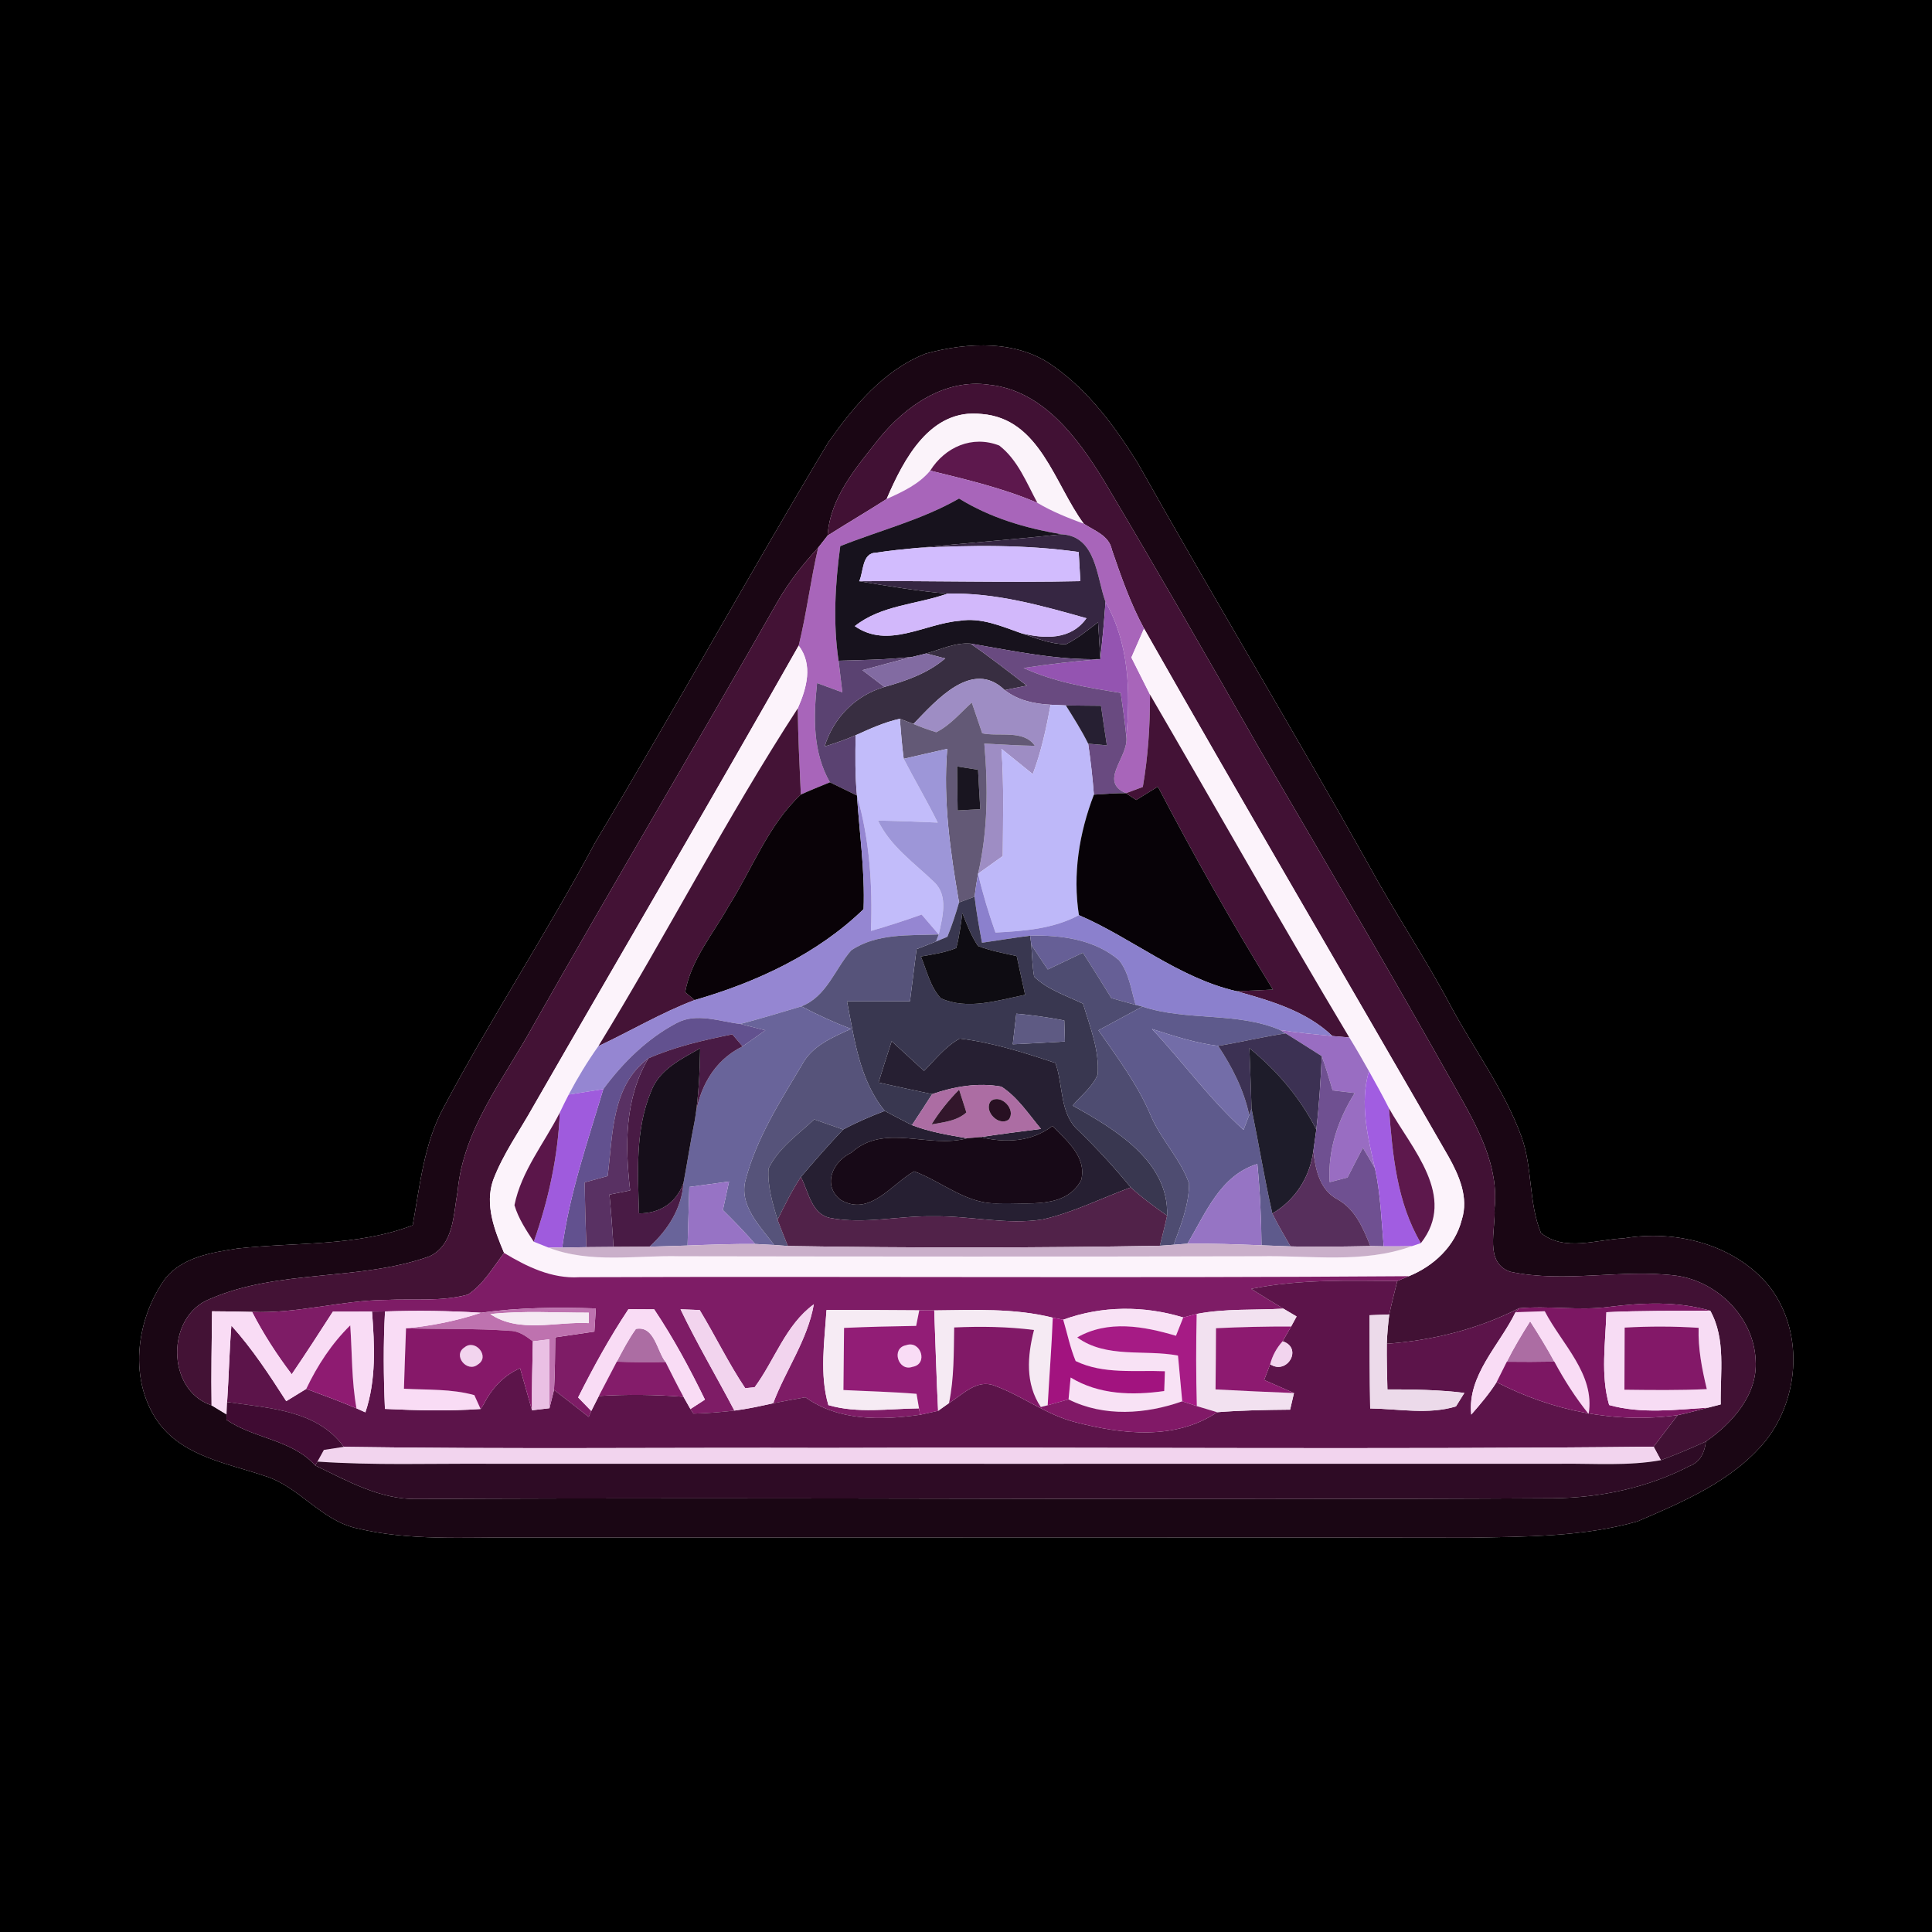 <?xml version="1.0" encoding="UTF-8" ?>
<!DOCTYPE svg PUBLIC "-//W3C//DTD SVG 1.1//EN" "http://www.w3.org/Graphics/SVG/1.1/DTD/svg11.dtd">
<svg width="250pt" height="250pt" viewBox="0 0 250 250" version="1.1" xmlns="http://www.w3.org/2000/svg">
<g id="#000000ff">
<path fill="#000000" opacity="1.00" d=" M 0.00 0.00 L 250.00 0.00 L 250.00 250.00 L 0.00 250.00 L 0.00 0.00 M 119.79 45.76 C 114.38 47.86 110.48 52.58 107.21 57.20 C 96.93 74.34 87.29 91.85 77.02 109.01 C 70.81 120.65 63.56 131.69 57.38 143.35 C 54.85 148.03 54.34 153.41 53.40 158.55 C 46.15 161.33 38.29 160.71 30.72 161.56 C 27.42 162.07 23.64 162.66 21.41 165.41 C 17.53 170.78 16.54 178.82 20.69 184.32 C 23.95 188.49 29.43 189.36 34.15 190.95 C 38.69 192.29 41.53 196.77 46.22 197.77 C 53.02 199.41 60.07 198.90 67.00 198.95 C 108.00 198.97 149.00 198.90 190.00 198.98 C 197.31 198.84 204.81 198.89 211.88 196.87 C 217.85 194.31 224.24 191.61 228.46 186.45 C 232.98 180.75 233.42 171.99 228.77 166.24 C 224.27 160.95 216.78 159.11 210.11 160.24 C 206.60 160.39 202.44 162.00 199.40 159.55 C 197.78 155.60 198.33 151.12 196.88 147.10 C 194.68 141.08 190.80 135.89 187.78 130.28 C 184.47 124.02 180.49 118.14 177.11 111.93 C 167.33 94.44 156.97 77.29 147.16 59.82 C 144.26 55.21 140.95 50.69 136.47 47.50 C 131.74 43.94 125.23 44.26 119.79 45.76 Z" />
</g>
<g id="#1a0614ff">
<path fill="#1a0614" opacity="1.00" d=" M 119.79 45.76 C 125.23 44.26 131.74 43.94 136.47 47.50 C 140.95 50.69 144.26 55.21 147.16 59.82 C 156.97 77.29 167.33 94.44 177.11 111.93 C 180.49 118.14 184.47 124.02 187.78 130.28 C 190.80 135.89 194.68 141.08 196.88 147.10 C 198.33 151.12 197.78 155.60 199.40 159.55 C 202.44 162.00 206.60 160.39 210.11 160.24 C 216.78 159.11 224.27 160.95 228.77 166.24 C 233.42 171.99 232.98 180.75 228.46 186.45 C 224.24 191.61 217.85 194.31 211.88 196.87 C 204.81 198.89 197.31 198.84 190.00 198.98 C 149.00 198.90 108.00 198.97 67.00 198.95 C 60.07 198.90 53.02 199.41 46.22 197.77 C 41.53 196.77 38.69 192.29 34.15 190.95 C 29.43 189.36 23.95 188.49 20.69 184.32 C 16.54 178.82 17.53 170.78 21.41 165.41 C 23.64 162.66 27.42 162.07 30.72 161.56 C 38.29 160.71 46.15 161.33 53.40 158.55 C 54.34 153.41 54.85 148.03 57.38 143.35 C 63.56 131.69 70.81 120.65 77.02 109.01 C 87.29 91.85 96.93 74.34 107.21 57.20 C 110.48 52.58 114.38 47.86 119.79 45.76 M 113.75 56.75 C 110.82 60.47 107.42 64.35 107.09 69.31 C 106.79 69.70 106.18 70.48 105.87 70.87 C 103.94 72.97 102.15 75.22 100.71 77.69 C 90.21 96.17 79.34 114.42 68.88 132.92 C 65.13 139.70 59.95 146.14 59.22 154.13 C 58.66 157.09 58.77 161.06 55.58 162.57 C 46.43 165.83 36.12 164.19 27.15 168.09 C 21.47 170.32 21.49 179.90 27.38 181.85 C 27.86 182.14 28.82 182.73 29.31 183.02 L 29.30 183.71 C 32.85 186.18 37.76 186.25 40.79 189.63 C 44.96 191.63 49.19 194.06 53.97 193.97 C 102.99 193.71 152.01 194.16 201.04 193.87 C 207.12 193.81 213.24 192.50 218.66 189.69 C 220.01 189.19 220.61 187.88 220.74 186.53 C 224.16 184.16 227.47 180.46 227.18 176.02 C 226.95 170.52 222.31 165.85 216.95 165.08 C 209.80 164.16 202.51 166.08 195.41 164.56 C 192.03 163.37 193.58 159.10 193.39 156.42 C 193.99 150.94 191.23 145.95 188.65 141.35 C 180.30 126.45 171.64 111.74 163.02 96.99 C 156.39 85.33 149.70 73.70 142.84 62.18 C 139.45 56.66 134.97 50.53 128.00 49.79 C 122.30 48.95 117.18 52.53 113.75 56.75 Z" />
</g>
<g id="#411134ff">
<path fill="#411134" opacity="1.00" d=" M 113.75 56.75 C 117.18 52.53 122.30 48.95 128.00 49.79 C 134.97 50.53 139.45 56.66 142.84 62.18 C 149.70 73.70 156.39 85.33 163.02 96.99 C 171.64 111.74 180.30 126.45 188.65 141.35 C 191.23 145.95 193.99 150.94 193.39 156.42 C 193.58 159.10 192.03 163.37 195.41 164.56 C 202.51 166.08 209.80 164.16 216.95 165.08 C 222.31 165.85 226.95 170.52 227.18 176.02 C 227.47 180.46 224.16 184.16 220.74 186.53 C 218.83 187.40 216.89 188.22 214.92 188.95 C 214.69 188.51 214.22 187.64 213.98 187.20 C 215.01 185.83 216.05 184.48 217.10 183.12 C 218.43 182.83 219.75 182.48 221.07 182.14 C 221.47 182.03 222.26 181.83 222.66 181.73 C 222.58 177.69 223.36 173.30 221.31 169.61 C 217.04 168.36 212.57 168.57 208.22 169.11 C 204.34 169.63 200.43 168.93 196.56 169.29 C 191.23 172.00 185.41 173.45 179.45 173.88 C 179.50 172.61 179.61 171.35 179.77 170.09 C 180.08 168.64 180.45 167.20 180.81 165.76 C 181.18 165.60 181.93 165.29 182.30 165.14 C 185.51 163.84 188.30 161.25 189.16 157.81 C 190.06 154.98 188.82 152.14 187.46 149.70 C 174.35 126.89 161.02 104.20 148.04 81.33 C 146.28 78.09 145.07 74.61 143.88 71.14 C 143.52 69.30 141.62 68.68 140.24 67.77 C 136.44 62.64 134.58 54.16 127.02 53.57 C 120.37 52.81 116.93 59.44 114.73 64.57 C 112.21 66.19 109.62 67.70 107.09 69.31 C 107.42 64.35 110.82 60.47 113.75 56.75 Z" />
</g>
<g id="#fbf3faff">
<path fill="#fbf3fa" opacity="1.00" d=" M 114.73 64.57 C 116.93 59.44 120.37 52.81 127.02 53.57 C 134.58 54.16 136.44 62.64 140.24 67.77 C 138.18 67.01 136.13 66.19 134.24 65.07 C 132.83 62.47 131.71 59.51 129.30 57.65 C 125.80 56.29 122.30 57.84 120.37 60.90 C 118.90 62.67 116.79 63.64 114.73 64.57 Z" />
</g>
<g id="#5d184dff">
<path fill="#5d184d" opacity="1.00" d=" M 120.37 60.90 C 122.30 57.84 125.80 56.29 129.30 57.65 C 131.71 59.51 132.83 62.47 134.24 65.07 C 129.79 63.16 125.06 62.06 120.37 60.90 Z" />
</g>
<g id="#a865baff">
<path fill="#a865ba" opacity="1.00" d=" M 114.73 64.57 C 116.79 63.64 118.90 62.67 120.37 60.90 C 125.06 62.06 129.79 63.16 134.24 65.07 C 136.13 66.19 138.18 67.01 140.24 67.77 C 141.62 68.68 143.52 69.30 143.88 71.14 C 145.07 74.61 146.28 78.09 148.04 81.33 C 147.49 82.58 146.94 83.83 146.40 85.08 C 147.20 86.68 148.01 88.28 148.81 89.88 C 148.82 93.88 148.56 97.89 147.88 101.83 C 147.34 102.03 146.25 102.44 145.70 102.64 C 142.09 101.09 146.07 97.99 145.75 95.36 C 146.30 89.40 146.08 83.21 143.05 77.88 C 141.88 74.65 141.87 69.44 137.42 69.14 C 132.71 68.36 128.17 67.02 124.10 64.51 C 119.27 67.28 113.87 68.62 108.73 70.67 C 108.07 75.58 107.78 80.57 108.51 85.50 C 108.67 86.86 108.84 88.22 109.00 89.59 C 107.91 89.19 106.82 88.79 105.73 88.39 C 105.26 92.75 105.14 97.29 107.39 101.23 C 106.13 101.74 104.87 102.25 103.63 102.81 C 103.46 99.09 103.27 95.38 103.23 91.66 C 104.38 89.05 105.24 86.05 103.35 83.54 C 104.38 79.36 104.89 75.07 105.87 70.87 C 106.18 70.48 106.79 69.70 107.09 69.31 C 109.62 67.70 112.21 66.19 114.73 64.57 Z" />
</g>
<g id="#17121dff">
<path fill="#17121d" opacity="1.00" d=" M 108.73 70.67 C 113.87 68.62 119.27 67.28 124.10 64.51 C 128.17 67.02 132.71 68.36 137.42 69.14 C 131.18 69.80 124.93 70.29 118.69 70.90 C 116.91 71.07 115.13 71.24 113.37 71.52 C 111.51 71.54 111.76 74.00 111.18 75.21 C 114.97 75.85 118.76 76.48 122.59 76.82 C 118.60 78.24 114.04 78.29 110.61 81.02 C 114.92 84.02 119.63 80.70 124.17 80.33 C 126.95 79.87 129.57 81.03 132.13 81.93 C 134.01 82.56 135.91 83.35 137.93 83.37 C 139.44 82.62 140.75 81.54 142.09 80.52 C 142.18 82.11 142.28 83.70 142.39 85.29 C 136.70 85.44 131.15 84.23 125.58 83.28 C 123.58 83.13 121.72 84.05 119.84 84.56 C 119.41 84.67 118.54 84.88 118.11 84.99 C 114.92 85.36 111.71 85.41 108.51 85.50 C 107.78 80.57 108.07 75.58 108.73 70.67 Z" />
</g>
<g id="#362642ff">
<path fill="#362642" opacity="1.00" d=" M 137.42 69.14 C 141.87 69.44 141.88 74.65 143.05 77.88 C 142.89 80.35 142.64 82.82 142.39 85.29 C 142.28 83.70 142.18 82.11 142.09 80.52 C 140.75 81.54 139.44 82.62 137.93 83.37 C 135.91 83.35 134.01 82.56 132.13 81.93 C 135.18 82.68 138.57 82.84 140.59 80.00 C 134.74 78.35 128.73 76.65 122.59 76.82 C 118.76 76.48 114.97 75.85 111.18 75.21 C 120.72 75.13 130.26 75.41 139.80 75.20 C 139.72 73.94 139.65 72.69 139.58 71.43 C 132.66 70.45 125.65 70.55 118.69 70.90 C 124.93 70.29 131.18 69.80 137.42 69.14 Z" />
</g>
<g id="#431235ff">
<path fill="#431235" opacity="1.00" d=" M 100.71 77.69 C 102.15 75.22 103.94 72.97 105.87 70.87 C 104.89 75.07 104.38 79.36 103.35 83.54 C 92.06 103.50 80.44 123.27 69.01 143.16 C 67.25 146.32 65.10 149.30 63.81 152.71 C 62.71 155.90 63.99 159.19 65.23 162.13 C 63.80 164.01 62.57 166.17 60.56 167.52 C 57.11 168.45 53.48 168.04 49.95 168.21 C 44.13 168.26 38.46 170.01 32.62 169.76 C 30.90 169.72 29.17 169.68 27.44 169.68 C 27.40 173.74 27.31 177.79 27.38 181.85 C 21.49 179.90 21.47 170.32 27.15 168.09 C 36.12 164.19 46.43 165.83 55.58 162.57 C 58.77 161.06 58.66 157.09 59.22 154.13 C 59.95 146.14 65.13 139.70 68.88 132.92 C 79.34 114.42 90.21 96.17 100.71 77.69 Z" />
</g>
<g id="#d2bcfeff">
<path fill="#d2bcfe" opacity="1.00" d=" M 113.37 71.52 C 115.13 71.24 116.91 71.07 118.69 70.90 C 125.65 70.55 132.66 70.45 139.58 71.43 C 139.65 72.69 139.72 73.94 139.80 75.20 C 130.26 75.41 120.72 75.13 111.18 75.21 C 111.76 74.00 111.51 71.54 113.37 71.52 Z" />
</g>
<g id="#d2b8fbff">
<path fill="#d2b8fb" opacity="1.00" d=" M 122.59 76.82 C 128.73 76.65 134.74 78.35 140.59 80.00 C 138.57 82.84 135.18 82.68 132.13 81.93 C 129.57 81.03 126.95 79.87 124.17 80.33 C 119.63 80.70 114.92 84.02 110.61 81.02 C 114.04 78.29 118.60 78.24 122.59 76.82 Z" />
</g>
<g id="#9454b1ff">
<path fill="#9454b1" opacity="1.00" d=" M 143.05 77.88 C 146.08 83.21 146.30 89.40 145.75 95.36 C 145.57 93.46 145.29 91.56 145.02 89.66 C 140.74 88.99 136.43 88.26 132.46 86.44 C 135.75 85.93 139.07 85.56 142.39 85.29 C 142.64 82.82 142.89 80.35 143.05 77.88 Z" />
</g>
<g id="#fcf3fbff">
<path fill="#fcf3fb" opacity="1.00" d=" M 146.40 85.08 C 146.94 83.83 147.49 82.58 148.04 81.33 C 161.02 104.20 174.35 126.89 187.46 149.70 C 188.82 152.14 190.06 154.98 189.16 157.81 C 188.30 161.25 185.51 163.84 182.30 165.14 C 146.52 165.40 110.73 165.14 74.94 165.27 C 71.40 165.48 68.17 163.91 65.23 162.13 C 63.99 159.19 62.71 155.90 63.81 152.71 C 65.10 149.30 67.25 146.32 69.01 143.16 C 80.44 123.27 92.06 103.50 103.35 83.54 C 105.24 86.05 104.38 89.05 103.23 91.66 C 94.01 105.84 86.27 120.94 77.43 135.37 C 76.01 137.37 74.73 139.47 73.59 141.64 C 73.19 142.41 72.81 143.18 72.44 143.96 C 70.44 147.92 67.46 151.53 66.57 155.95 C 67.08 157.68 68.09 159.19 69.07 160.68 C 69.54 160.87 70.48 161.24 70.95 161.43 C 76.39 163.54 82.33 162.41 88.01 162.56 C 113.00 162.60 137.99 162.62 162.98 162.56 C 169.55 162.42 176.37 163.55 182.70 161.25 C 182.99 161.15 183.57 160.96 183.86 160.86 C 188.60 154.84 182.64 148.62 179.73 143.40 C 178.91 141.78 178.03 140.18 177.14 138.60 C 176.32 137.13 175.48 135.68 174.60 134.25 C 165.82 119.57 157.42 104.66 148.81 89.88 C 148.01 88.28 147.20 86.68 146.40 85.08 Z" />
</g>
<g id="#382e41ff">
<path fill="#382e41" opacity="1.00" d=" M 119.84 84.56 C 121.72 84.05 123.58 83.13 125.58 83.28 C 128.08 85.00 130.47 86.88 132.88 88.72 C 132.17 88.86 130.73 89.16 130.01 89.30 C 125.80 85.20 121.09 90.70 118.20 93.68 C 117.76 93.51 116.88 93.18 116.44 93.01 C 114.44 93.45 112.58 94.30 110.72 95.14 C 109.42 95.71 108.06 96.17 106.70 96.60 C 107.85 92.88 110.69 89.98 114.45 88.89 C 117.26 88.10 120.06 87.12 122.31 85.20 C 121.69 85.04 120.46 84.72 119.84 84.56 Z" />
</g>
<g id="#694a80ff">
<path fill="#694a80" opacity="1.00" d=" M 125.58 83.28 C 131.15 84.23 136.70 85.44 142.39 85.29 C 139.07 85.56 135.75 85.93 132.46 86.44 C 136.43 88.26 140.74 88.99 145.02 89.66 C 145.29 91.56 145.57 93.46 145.75 95.36 C 146.07 97.99 142.09 101.09 145.70 102.64 C 144.31 102.63 142.93 102.73 141.55 102.83 C 141.38 100.63 141.13 98.42 140.81 96.23 C 141.41 96.29 142.63 96.39 143.23 96.45 C 142.97 94.74 142.71 93.03 142.47 91.33 C 140.95 91.31 139.43 91.31 137.92 91.28 C 137.42 91.26 136.44 91.21 135.95 91.19 C 133.84 91.09 131.71 90.63 130.01 89.30 C 130.73 89.16 132.17 88.86 132.88 88.72 C 130.47 86.88 128.08 85.00 125.58 83.28 Z" />
</g>
<g id="#5a4271ff">
<path fill="#5a4271" opacity="1.00" d=" M 108.51 85.50 C 111.71 85.41 114.92 85.36 118.11 84.99 C 115.94 85.54 113.77 86.14 111.60 86.72 C 112.31 87.26 113.74 88.35 114.45 88.89 C 110.69 89.98 107.85 92.88 106.70 96.60 C 108.06 96.17 109.42 95.71 110.72 95.14 C 110.67 97.74 110.64 100.34 110.89 102.94 C 109.72 102.37 108.55 101.80 107.39 101.23 C 105.14 97.29 105.26 92.75 105.73 88.39 C 106.82 88.79 107.91 89.19 109.00 89.59 C 108.84 88.22 108.67 86.86 108.51 85.50 Z" />
</g>
<g id="#826ba2ff">
<path fill="#826ba2" opacity="1.00" d=" M 118.11 84.99 C 118.54 84.88 119.41 84.67 119.84 84.56 C 120.46 84.72 121.69 85.04 122.31 85.20 C 120.06 87.12 117.26 88.10 114.45 88.89 C 113.74 88.35 112.31 87.26 111.60 86.72 C 113.77 86.14 115.94 85.54 118.11 84.99 Z" />
</g>
<g id="#9e8dc4ff">
<path fill="#9e8dc4" opacity="1.00" d=" M 118.20 93.68 C 121.09 90.70 125.80 85.20 130.01 89.30 C 131.71 90.63 133.84 91.09 135.95 91.19 C 135.39 94.23 134.74 97.27 133.64 100.17 C 132.28 99.08 130.93 97.99 129.59 96.90 C 129.93 101.52 129.78 106.15 129.76 110.77 C 128.69 111.54 127.62 112.30 126.56 113.06 C 127.84 107.54 127.86 101.84 127.37 96.22 C 129.54 96.32 131.72 96.48 133.91 96.51 C 132.48 94.39 129.30 95.35 127.10 94.89 C 126.65 93.56 126.20 92.23 125.75 90.91 C 124.27 92.24 122.96 93.85 121.15 94.75 C 120.15 94.44 119.17 94.09 118.20 93.68 Z" />
</g>
<g id="#431236ff">
<path fill="#431236" opacity="1.00" d=" M 147.88 101.83 C 148.56 97.89 148.82 93.88 148.81 89.88 C 157.42 104.66 165.82 119.57 174.60 134.25 C 173.87 134.19 173.14 134.12 172.41 134.06 C 168.98 130.79 164.38 129.50 159.95 128.25 C 161.54 128.22 163.13 128.13 164.72 128.05 C 159.44 119.48 154.48 110.71 149.83 101.79 C 148.89 102.37 147.96 102.95 147.02 103.52 C 146.69 103.30 146.03 102.86 145.70 102.64 C 146.25 102.44 147.34 102.03 147.88 101.83 Z" />
</g>
<g id="#635976ff">
<path fill="#635976" opacity="1.00" d=" M 125.75 90.91 C 126.20 92.23 126.65 93.56 127.10 94.89 C 129.30 95.35 132.48 94.39 133.91 96.51 C 131.72 96.48 129.54 96.32 127.37 96.22 C 127.86 101.84 127.84 107.54 126.56 113.06 C 126.38 114.05 126.23 115.04 126.11 116.03 C 125.61 116.22 124.60 116.59 124.10 116.78 C 122.96 110.21 122.02 103.58 122.57 96.90 C 120.69 97.32 118.82 97.76 116.94 98.19 C 116.71 96.47 116.58 94.74 116.44 93.01 C 116.88 93.18 117.76 93.51 118.20 93.68 C 119.17 94.09 120.15 94.44 121.15 94.75 C 122.96 93.85 124.27 92.24 125.75 90.91 M 123.85 99.18 C 123.86 101.08 123.89 102.98 123.92 104.87 C 124.66 104.83 126.12 104.75 126.85 104.71 C 126.74 103.01 126.65 101.31 126.56 99.61 C 125.88 99.51 124.53 99.29 123.85 99.18 Z" />
</g>
<g id="#beb8f9ff">
<path fill="#beb8f9" opacity="1.00" d=" M 133.64 100.17 C 134.74 97.27 135.39 94.23 135.95 91.19 C 136.44 91.21 137.42 91.26 137.92 91.28 C 138.93 92.90 139.96 94.51 140.81 96.23 C 141.13 98.42 141.38 100.63 141.55 102.83 C 139.64 107.81 138.79 113.10 139.61 118.42 C 136.29 120.20 132.50 120.48 128.81 120.67 C 127.93 118.17 127.16 115.64 126.56 113.06 C 127.62 112.30 128.69 111.54 129.76 110.77 C 129.78 106.15 129.93 101.52 129.59 96.90 C 130.93 97.99 132.28 99.08 133.64 100.17 Z" />
</g>
<g id="#261f32ff">
<path fill="#261f32" opacity="1.00" d=" M 137.92 91.28 C 139.43 91.31 140.95 91.31 142.47 91.33 C 142.71 93.03 142.97 94.74 143.23 96.45 C 142.63 96.39 141.41 96.29 140.81 96.23 C 139.96 94.51 138.93 92.90 137.92 91.28 Z" />
<path fill="#261f32" opacity="1.00" d=" M 119.57 138.57 C 121.03 137.10 122.34 135.40 124.19 134.39 C 128.41 134.89 132.54 136.21 136.57 137.55 C 137.63 140.45 137.06 144.14 139.61 146.34 C 141.98 148.65 144.22 151.08 146.32 153.65 C 142.54 155.04 138.89 156.89 134.95 157.79 C 130.26 158.54 125.55 157.31 120.84 157.39 C 116.36 157.29 111.85 158.46 107.40 157.60 C 104.97 157.07 104.62 154.17 103.63 152.30 C 105.40 150.21 107.21 148.15 109.10 146.16 C 110.83 145.23 112.65 144.45 114.48 143.75 C 115.65 144.37 116.82 145.00 118.01 145.59 C 120.29 146.48 122.73 146.87 125.14 147.29 C 120.16 148.68 114.44 145.27 110.16 149.16 C 107.78 150.26 106.35 153.33 108.76 155.25 C 112.53 157.50 115.35 153.23 118.29 151.57 C 121.98 152.93 125.14 155.92 129.31 155.71 C 132.87 155.59 137.94 156.51 139.91 152.69 C 140.65 149.70 138.03 147.60 136.19 145.70 C 133.44 147.79 130.10 147.92 126.86 147.14 C 129.47 146.75 132.08 146.41 134.70 146.08 C 133.10 144.17 131.70 141.99 129.58 140.61 C 126.58 140.06 123.47 140.59 120.62 141.58 C 118.30 141.10 115.99 140.59 113.68 140.08 C 114.23 138.29 114.80 136.50 115.38 134.73 C 116.78 136.00 118.17 137.29 119.57 138.57 Z" />
</g>
<g id="#441336ff">
<path fill="#441336" opacity="1.00" d=" M 77.43 135.37 C 86.27 120.94 94.01 105.84 103.23 91.66 C 103.27 95.38 103.46 99.09 103.63 102.81 C 99.37 106.79 97.36 112.42 94.29 117.25 C 92.27 120.86 89.40 124.21 88.66 128.39 C 88.97 128.64 89.58 129.15 89.88 129.41 C 85.57 131.04 81.60 133.42 77.43 135.37 Z" />
</g>
<g id="#c2bcfaff">
<path fill="#c2bcfa" opacity="1.00" d=" M 110.72 95.14 C 112.58 94.30 114.44 93.45 116.44 93.01 C 116.58 94.74 116.71 96.47 116.94 98.19 C 118.37 100.96 119.96 103.64 121.34 106.44 C 118.76 106.33 116.19 106.23 113.61 106.18 C 115.22 109.54 118.30 111.65 120.89 114.15 C 122.76 115.93 121.94 118.72 121.47 120.92 C 120.73 120.06 120.00 119.20 119.26 118.34 C 117.10 119.12 114.91 119.82 112.70 120.46 C 112.93 114.56 112.53 108.63 110.89 102.94 C 110.64 100.34 110.67 97.74 110.72 95.14 Z" />
</g>
<g id="#9d96d8ff">
<path fill="#9d96d8" opacity="1.00" d=" M 116.94 98.19 C 118.82 97.76 120.69 97.32 122.57 96.90 C 122.02 103.58 122.96 110.21 124.10 116.78 C 123.67 118.28 123.18 119.77 122.59 121.22 C 122.22 121.37 121.49 121.68 121.12 121.83 L 121.47 120.92 C 121.94 118.72 122.76 115.93 120.89 114.15 C 118.30 111.65 115.22 109.54 113.61 106.18 C 116.19 106.23 118.76 106.33 121.34 106.44 C 119.96 103.64 118.37 100.96 116.94 98.19 Z" />
</g>
<g id="#191520ff">
<path fill="#191520" opacity="1.00" d=" M 123.85 99.18 C 124.53 99.29 125.88 99.51 126.56 99.61 C 126.65 101.31 126.74 103.01 126.85 104.71 C 126.12 104.75 124.66 104.83 123.92 104.87 C 123.89 102.98 123.86 101.08 123.85 99.18 Z" />
</g>
<g id="#090207ff">
<path fill="#090207" opacity="1.00" d=" M 103.63 102.81 C 104.87 102.25 106.13 101.74 107.39 101.23 C 108.55 101.80 109.72 102.37 110.89 102.94 C 111.22 107.83 111.93 112.73 111.75 117.64 C 105.75 123.46 97.87 127.11 89.88 129.41 C 89.58 129.15 88.97 128.64 88.66 128.39 C 89.40 124.21 92.27 120.86 94.29 117.25 C 97.36 112.42 99.37 106.79 103.63 102.81 Z" />
</g>
<g id="#070207ff">
<path fill="#070207" opacity="1.00" d=" M 147.02 103.52 C 147.96 102.95 148.89 102.37 149.83 101.79 C 154.48 110.71 159.44 119.48 164.72 128.05 C 163.13 128.13 161.54 128.22 159.95 128.25 C 152.47 126.51 146.53 121.41 139.61 118.42 C 138.79 113.10 139.64 107.81 141.55 102.83 C 142.93 102.73 144.31 102.63 145.70 102.64 C 146.03 102.86 146.69 103.30 147.02 103.52 Z" />
</g>
<g id="#9586d2ff">
<path fill="#9586d2" opacity="1.00" d=" M 110.89 102.94 C 112.53 108.63 112.93 114.56 112.70 120.46 C 114.91 119.82 117.10 119.12 119.26 118.34 C 120.00 119.20 120.73 120.06 121.47 120.92 C 117.67 121.07 113.44 120.74 110.14 122.98 C 108.01 125.43 106.97 128.95 103.70 130.22 C 101.08 131.01 98.45 131.80 95.80 132.50 C 93.10 132.19 90.15 131.00 87.56 132.38 C 83.76 134.39 80.61 137.48 78.07 140.93 C 76.58 141.16 75.08 141.40 73.59 141.64 C 74.73 139.47 76.01 137.37 77.43 135.37 C 81.60 133.42 85.57 131.04 89.88 129.41 C 97.87 127.11 105.75 123.46 111.75 117.64 C 111.93 112.73 111.22 107.83 110.89 102.94 Z" />
</g>
<g id="#8b80cdff">
<path fill="#8b80cd" opacity="1.00" d=" M 126.11 116.03 C 126.23 115.04 126.38 114.05 126.56 113.06 C 127.16 115.64 127.93 118.17 128.81 120.67 C 132.50 120.48 136.29 120.20 139.61 118.42 C 146.53 121.41 152.47 126.51 159.95 128.25 C 164.38 129.50 168.98 130.79 172.41 134.06 C 170.16 133.85 167.91 133.63 165.67 133.29 C 160.00 130.89 153.63 132.17 147.82 130.25 L 146.95 130.03 C 146.36 128.07 146.11 125.89 144.80 124.25 C 141.66 121.56 137.30 120.97 133.30 121.08 C 131.22 121.34 129.15 121.69 127.07 121.99 C 126.71 120.01 126.34 118.03 126.11 116.03 Z" />
</g>
<g id="#393750ff">
<path fill="#393750" opacity="1.00" d=" M 124.10 116.78 C 124.60 116.59 125.61 116.22 126.11 116.03 C 126.34 118.03 126.71 120.01 127.07 121.99 C 129.15 121.69 131.22 121.34 133.30 121.08 C 133.34 121.37 133.41 121.96 133.45 122.25 C 133.56 123.62 133.58 125.01 133.82 126.38 C 135.57 128.08 137.99 128.83 140.15 129.88 C 141.03 132.85 142.28 135.87 142.04 139.03 C 141.39 140.65 139.90 141.75 138.80 143.06 C 144.19 146.06 151.30 150.26 151.02 157.31 C 149.40 156.16 147.78 154.99 146.32 153.65 C 144.22 151.08 141.98 148.65 139.61 146.34 C 137.06 144.14 137.63 140.45 136.57 137.55 C 132.54 136.21 128.41 134.89 124.19 134.39 C 122.34 135.40 121.03 137.10 119.57 138.57 C 118.17 137.29 116.78 136.00 115.38 134.73 C 114.80 136.50 114.23 138.29 113.68 140.08 C 115.99 140.59 118.30 141.10 120.62 141.58 C 119.76 142.93 118.89 144.26 118.01 145.59 C 116.82 145.00 115.65 144.37 114.48 143.75 C 111.20 139.72 110.57 134.49 109.60 129.57 C 112.32 129.56 115.03 129.56 117.75 129.56 C 118.03 127.31 118.31 125.06 118.60 122.82 C 119.23 122.57 120.49 122.08 121.12 121.83 C 121.49 121.68 122.22 121.37 122.59 121.22 C 123.18 119.77 123.67 118.28 124.10 116.78 M 124.53 118.15 C 124.32 119.66 124.14 121.19 123.74 122.67 C 122.28 123.28 120.71 123.49 119.16 123.77 C 119.93 125.60 120.36 127.68 121.74 129.18 C 125.22 130.74 129.11 129.44 132.65 128.73 C 132.29 127.06 131.92 125.39 131.56 123.72 C 129.88 123.34 128.17 123.03 126.55 122.41 C 125.67 121.10 125.11 119.61 124.53 118.15 M 131.51 131.17 C 131.35 132.49 131.20 133.81 131.05 135.13 C 133.30 135.03 135.55 134.90 137.80 134.77 C 137.78 134.09 137.74 132.73 137.72 132.05 C 135.67 131.65 133.59 131.36 131.51 131.17 Z" />
</g>
<g id="#0e0c12ff">
<path fill="#0e0c12" opacity="1.00" d=" M 124.53 118.15 C 125.11 119.61 125.67 121.10 126.55 122.41 C 128.17 123.03 129.88 123.34 131.56 123.72 C 131.92 125.39 132.29 127.06 132.65 128.73 C 129.11 129.44 125.22 130.74 121.74 129.18 C 120.36 127.68 119.93 125.60 119.16 123.77 C 120.71 123.49 122.28 123.28 123.74 122.67 C 124.14 121.19 124.32 119.66 124.53 118.15 Z" />
</g>
<g id="#56537aff">
<path fill="#56537a" opacity="1.00" d=" M 110.14 122.98 C 113.44 120.74 117.67 121.07 121.47 120.92 L 121.12 121.83 C 120.49 122.08 119.23 122.57 118.60 122.82 C 118.31 125.06 118.03 127.31 117.75 129.56 C 115.03 129.56 112.32 129.56 109.60 129.57 C 110.57 134.49 111.20 139.72 114.48 143.75 C 112.65 144.45 110.83 145.23 109.10 146.16 C 107.85 145.72 106.60 145.29 105.35 144.85 C 103.26 146.83 100.72 148.55 99.45 151.21 C 99.29 153.47 99.97 155.69 100.61 157.84 C 101.04 158.97 101.49 160.10 101.95 161.23 C 101.51 161.19 100.62 161.13 100.18 161.10 C 98.35 158.67 95.55 155.95 96.50 152.61 C 97.91 147.25 100.96 142.51 103.77 137.79 C 105.07 135.32 107.72 134.23 110.12 133.14 C 107.92 132.30 105.78 131.32 103.70 130.22 C 106.97 128.95 108.01 125.43 110.14 122.98 Z" />
</g>
<g id="#665f96ff">
<path fill="#665f96" opacity="1.00" d=" M 133.30 121.08 C 137.30 120.97 141.66 121.56 144.80 124.25 C 146.11 125.89 146.36 128.07 146.95 130.03 C 145.90 129.74 144.85 129.46 143.81 129.16 C 142.61 127.19 141.37 125.23 140.13 123.28 C 138.61 124.00 137.10 124.72 135.58 125.45 C 134.86 124.38 134.14 123.33 133.45 122.25 C 133.41 121.96 133.34 121.37 133.30 121.08 Z" />
</g>
<g id="#4e4c71ff">
<path fill="#4e4c71" opacity="1.00" d=" M 133.45 122.25 C 134.14 123.33 134.86 124.38 135.58 125.45 C 137.10 124.72 138.61 124.00 140.13 123.28 C 141.37 125.23 142.61 127.19 143.81 129.16 C 144.85 129.46 145.90 129.74 146.95 130.03 L 147.82 130.25 C 145.93 131.27 144.03 132.29 142.14 133.32 C 144.60 136.86 147.21 140.33 148.90 144.33 C 150.21 147.46 152.75 149.94 153.87 153.15 C 153.85 155.90 152.82 158.52 151.87 161.07 C 151.43 161.10 150.53 161.17 150.08 161.20 C 150.41 159.91 150.74 158.61 151.02 157.31 C 151.30 150.26 144.19 146.06 138.80 143.06 C 139.90 141.75 141.39 140.65 142.04 139.03 C 142.28 135.87 141.03 132.85 140.15 129.88 C 137.99 128.83 135.57 128.08 133.82 126.38 C 133.58 125.01 133.56 123.62 133.45 122.25 Z" />
</g>
<g id="#69649aff">
<path fill="#69649a" opacity="1.00" d=" M 95.80 132.50 C 98.45 131.80 101.08 131.01 103.70 130.22 C 105.78 131.32 107.92 132.30 110.12 133.14 C 107.72 134.23 105.07 135.32 103.77 137.79 C 100.96 142.51 97.91 147.25 96.50 152.61 C 95.55 155.95 98.35 158.67 100.18 161.10 C 99.56 161.06 98.32 161.00 97.71 160.97 C 96.38 159.44 94.98 157.99 93.54 156.58 C 93.80 155.35 94.07 154.12 94.34 152.89 C 92.63 153.13 90.91 153.36 89.20 153.59 C 89.13 156.11 89.05 158.64 88.97 161.17 C 87.33 161.22 85.69 161.28 84.05 161.32 C 86.43 159.15 88.20 156.38 88.44 153.09 C 88.94 150.40 89.36 147.69 89.90 145.00 C 90.37 140.94 92.30 137.25 96.09 135.40 C 97.07 134.71 98.06 134.01 99.04 133.32 C 98.23 133.11 96.61 132.71 95.80 132.50 Z" />
</g>
<g id="#5e5a8cff">
<path fill="#5e5a8c" opacity="1.00" d=" M 147.82 130.25 C 153.63 132.17 160.00 130.89 165.67 133.29 L 166.37 133.72 C 163.43 134.15 160.55 134.86 157.63 135.34 C 154.69 134.97 151.87 134.05 149.07 133.15 C 153.09 137.44 156.54 142.25 160.91 146.20 C 161.09 145.73 161.47 144.77 161.65 144.29 L 161.95 143.47 C 162.88 147.98 163.62 152.54 164.64 157.03 C 165.35 158.48 166.18 159.87 166.99 161.28 C 165.74 161.24 164.49 161.19 163.24 161.14 C 163.21 157.63 163.04 154.12 162.70 150.62 C 157.88 152.10 156.02 157.00 153.65 160.93 C 153.21 160.97 152.32 161.04 151.87 161.07 C 152.82 158.52 153.85 155.90 153.87 153.15 C 152.75 149.94 150.21 147.46 148.90 144.33 C 147.21 140.33 144.60 136.86 142.14 133.32 C 144.03 132.29 145.93 131.27 147.82 130.25 Z" />
</g>
<g id="#62518fff">
<path fill="#62518f" opacity="1.00" d=" M 87.56 132.38 C 90.15 131.00 93.10 132.19 95.80 132.50 C 96.61 132.71 98.23 133.11 99.04 133.32 C 98.06 134.01 97.07 134.71 96.09 135.40 C 95.76 135.01 95.09 134.23 94.76 133.84 C 91.06 134.59 87.36 135.43 83.90 136.95 C 79.09 140.50 79.32 146.86 78.63 152.18 C 77.64 152.45 76.64 152.73 75.65 153.00 C 75.70 155.80 75.77 158.59 75.88 161.38 C 75.10 161.40 73.53 161.42 72.75 161.44 C 73.71 154.41 76.05 147.69 78.07 140.93 C 80.61 137.48 83.76 134.39 87.56 132.38 Z" />
</g>
<g id="#5e5a83ff">
<path fill="#5e5a83" opacity="1.00" d=" M 131.51 131.17 C 133.59 131.36 135.67 131.65 137.72 132.05 C 137.74 132.73 137.78 134.09 137.80 134.77 C 135.55 134.90 133.30 135.03 131.05 135.13 C 131.20 133.81 131.35 132.49 131.51 131.17 Z" />
</g>
<g id="#736da8ff">
<path fill="#736da8" opacity="1.00" d=" M 149.07 133.15 C 151.87 134.05 154.69 134.97 157.63 135.34 C 159.45 138.08 160.96 141.05 161.65 144.29 C 161.47 144.77 161.09 145.73 160.91 146.20 C 156.54 142.25 153.09 137.44 149.07 133.15 Z" />
</g>
<g id="#996dc2ff">
<path fill="#996dc2" opacity="1.00" d=" M 165.67 133.29 C 167.91 133.63 170.16 133.85 172.41 134.06 C 173.14 134.12 173.87 134.19 174.60 134.25 C 175.48 135.68 176.32 137.13 177.14 138.60 C 175.93 142.79 176.97 147.06 177.92 151.19 C 177.41 150.29 176.89 149.40 176.36 148.53 C 175.69 149.80 175.02 151.08 174.37 152.37 C 173.79 152.52 172.64 152.82 172.06 152.97 C 171.80 148.83 173.12 144.91 175.30 141.44 C 174.34 141.33 173.39 141.21 172.44 141.10 C 172.00 139.61 171.57 138.12 171.04 136.67 C 169.49 135.67 167.92 134.70 166.37 133.72 L 165.67 133.29 Z" />
</g>
<g id="#491b45ff">
<path fill="#491b45" opacity="1.00" d=" M 83.90 136.95 C 87.36 135.43 91.06 134.59 94.76 133.84 C 95.09 134.23 95.76 135.01 96.09 135.40 C 92.30 137.25 90.37 140.94 89.90 145.00 C 90.41 141.91 90.55 138.78 90.60 135.65 C 88.15 137.04 85.30 138.39 84.25 141.23 C 82.18 146.20 82.53 151.73 82.69 157.01 C 85.38 157.03 87.51 155.65 88.44 153.09 C 88.20 156.38 86.43 159.15 84.05 161.32 C 82.49 161.34 80.93 161.34 79.38 161.35 C 79.25 159.09 79.08 156.83 78.86 154.58 C 79.75 154.40 80.65 154.21 81.54 154.04 C 80.86 148.22 80.82 142.15 83.90 136.95 Z" />
</g>
<g id="#3c3153ff">
<path fill="#3c3153" opacity="1.00" d=" M 157.63 135.34 C 160.55 134.86 163.43 134.15 166.37 133.72 C 167.92 134.70 169.49 135.67 171.04 136.67 C 170.89 139.84 170.70 143.01 170.33 146.17 C 168.26 142.05 165.23 138.53 161.67 135.63 C 161.76 138.24 161.88 140.85 161.95 143.47 L 161.65 144.29 C 160.96 141.05 159.45 138.08 157.63 135.34 Z" />
</g>
<g id="#160e1aff">
<path fill="#160e1a" opacity="1.00" d=" M 84.25 141.23 C 85.30 138.39 88.15 137.04 90.60 135.65 C 90.55 138.78 90.41 141.91 89.90 145.00 C 89.36 147.69 88.94 150.40 88.44 153.09 C 87.51 155.65 85.38 157.03 82.69 157.01 C 82.53 151.73 82.18 146.20 84.25 141.23 Z" />
</g>
<g id="#1e1c2aff">
<path fill="#1e1c2a" opacity="1.00" d=" M 161.67 135.63 C 165.23 138.53 168.26 142.05 170.33 146.17 C 170.23 146.86 170.05 148.23 169.95 148.92 C 169.50 152.33 167.62 155.28 164.64 157.03 C 163.62 152.54 162.88 147.98 161.95 143.47 C 161.88 140.85 161.76 138.24 161.67 135.63 Z" />
</g>
<g id="#6f5091ff">
<path fill="#6f5091" opacity="1.00" d=" M 171.04 136.67 C 171.57 138.12 172.00 139.61 172.44 141.10 C 173.39 141.21 174.34 141.33 175.30 141.44 C 173.12 144.91 171.80 148.83 172.06 152.97 C 172.64 152.82 173.79 152.52 174.37 152.37 C 175.02 151.08 175.69 149.80 176.36 148.53 C 176.89 149.40 177.41 150.29 177.92 151.19 C 178.65 154.50 178.75 157.90 179.05 161.27 C 178.62 161.26 177.76 161.24 177.32 161.24 C 176.39 158.92 175.38 156.49 173.10 155.21 C 170.75 153.98 170.21 151.33 169.95 148.92 C 170.05 148.23 170.23 146.86 170.33 146.17 C 170.70 143.01 170.89 139.84 171.04 136.67 Z" />
</g>
<g id="#593163ff">
<path fill="#593163" opacity="1.00" d=" M 78.63 152.18 C 79.32 146.86 79.09 140.50 83.90 136.95 C 80.82 142.15 80.86 148.22 81.54 154.04 C 80.65 154.21 79.75 154.40 78.86 154.58 C 79.08 156.83 79.25 159.09 79.38 161.35 C 78.50 161.36 76.76 161.37 75.88 161.38 C 75.77 158.59 75.70 155.80 75.65 153.00 C 76.64 152.73 77.64 152.45 78.63 152.18 Z" />
</g>
<g id="#a15de1ff">
<path fill="#a15de1" opacity="1.00" d=" M 177.14 138.60 C 178.03 140.18 178.91 141.78 179.73 143.40 C 180.19 149.37 180.74 155.60 183.86 160.86 C 183.57 160.96 182.99 161.15 182.70 161.25 C 181.48 161.28 180.26 161.28 179.05 161.27 C 178.75 157.90 178.65 154.50 177.92 151.19 C 176.97 147.06 175.93 142.79 177.14 138.60 Z" />
</g>
<g id="#ac6da3ff">
<path fill="#ac6da3" opacity="1.00" d=" M 120.62 141.58 C 123.47 140.59 126.58 140.06 129.58 140.61 C 131.70 141.99 133.10 144.17 134.70 146.08 C 132.08 146.41 129.47 146.75 126.86 147.14 C 126.43 147.17 125.57 147.25 125.14 147.29 C 122.73 146.87 120.29 146.48 118.01 145.59 C 118.89 144.26 119.76 142.93 120.62 141.58 M 120.54 145.50 C 122.11 145.21 123.80 145.07 125.05 143.95 C 124.81 143.21 124.34 141.74 124.11 141.00 C 122.76 142.37 121.55 143.86 120.54 145.50 M 128.23 142.46 C 127.19 143.72 129.23 145.84 130.53 144.87 C 131.54 143.60 129.54 141.50 128.23 142.46 Z" />
<path fill="#ac6da3" opacity="1.00" d=" M 82.29 171.96 C 84.69 171.51 84.98 174.77 86.12 176.24 C 84.02 176.28 81.91 176.27 79.81 176.20 C 80.58 174.75 81.33 173.29 82.29 171.96 Z" />
<path fill="#ac6da3" opacity="1.00" d=" M 194.98 176.21 C 195.88 174.41 196.92 172.68 198.00 170.98 C 199.10 172.68 200.16 174.41 201.13 176.19 C 199.08 176.23 197.03 176.24 194.98 176.21 Z" />
</g>
<g id="#9f5bddff">
<path fill="#9f5bdd" opacity="1.00" d=" M 73.59 141.64 C 75.08 141.40 76.58 141.16 78.07 140.93 C 76.05 147.69 73.71 154.41 72.75 161.44 C 72.30 161.43 71.40 161.43 70.95 161.43 C 70.48 161.24 69.54 160.87 69.07 160.68 C 70.97 155.30 72.20 149.67 72.44 143.96 C 72.81 143.18 73.19 142.41 73.59 141.64 Z" />
</g>
<g id="#32162bff">
<path fill="#32162b" opacity="1.00" d=" M 120.54 145.50 C 121.55 143.86 122.76 142.37 124.11 141.00 C 124.34 141.74 124.81 143.21 125.05 143.95 C 123.80 145.07 122.11 145.21 120.54 145.50 Z" />
</g>
<g id="#281022ff">
<path fill="#281022" opacity="1.00" d=" M 128.23 142.46 C 129.54 141.50 131.54 143.60 130.53 144.87 C 129.23 145.84 127.19 143.72 128.23 142.46 Z" />
</g>
<g id="#5b164aff">
<path fill="#5b164a" opacity="1.00" d=" M 66.57 155.95 C 67.46 151.53 70.44 147.92 72.44 143.96 C 72.20 149.67 70.97 155.30 69.07 160.68 C 68.09 159.19 67.08 157.68 66.57 155.95 Z" />
</g>
<g id="#434160ff">
<path fill="#434160" opacity="1.00" d=" M 105.35 144.85 C 106.60 145.29 107.85 145.72 109.10 146.16 C 107.21 148.15 105.40 150.21 103.63 152.30 C 102.47 154.06 101.54 155.95 100.61 157.84 C 99.97 155.69 99.29 153.47 99.45 151.21 C 100.72 148.55 103.26 146.83 105.35 144.85 Z" />
</g>
<g id="#5d184cff">
<path fill="#5d184c" opacity="1.00" d=" M 183.86 160.86 C 180.74 155.60 180.19 149.37 179.73 143.40 C 182.64 148.62 188.60 154.84 183.86 160.86 Z" />
</g>
<g id="#170917ff">
<path fill="#170917" opacity="1.00" d=" M 136.19 145.70 C 138.03 147.60 140.65 149.70 139.91 152.69 C 137.94 156.51 132.87 155.59 129.31 155.71 C 125.14 155.92 121.98 152.93 118.29 151.57 C 115.35 153.23 112.53 157.50 108.76 155.25 C 106.35 153.33 107.78 150.26 110.16 149.16 C 114.44 145.27 120.16 148.68 125.14 147.29 C 125.57 147.25 126.43 147.17 126.86 147.14 C 130.10 147.92 133.44 147.79 136.19 145.70 Z" />
</g>
<g id="#572f5cff">
<path fill="#572f5c" opacity="1.00" d=" M 164.64 157.03 C 167.62 155.28 169.50 152.33 169.95 148.92 C 170.21 151.33 170.75 153.98 173.10 155.21 C 175.38 156.49 176.39 158.92 177.32 161.24 C 173.88 161.30 170.43 161.38 166.99 161.28 C 166.18 159.87 165.35 158.48 164.64 157.03 Z" />
</g>
<g id="#9674c4ff">
<path fill="#9674c4" opacity="1.00" d=" M 153.65 160.93 C 156.02 157.00 157.88 152.10 162.70 150.62 C 163.04 154.12 163.21 157.63 163.24 161.14 C 160.05 161.02 156.85 160.89 153.65 160.93 Z" />
</g>
<g id="#512249ff">
<path fill="#512249" opacity="1.00" d=" M 100.61 157.84 C 101.54 155.95 102.47 154.06 103.63 152.30 C 104.62 154.17 104.97 157.07 107.40 157.60 C 111.85 158.46 116.36 157.29 120.84 157.39 C 125.55 157.31 130.26 158.54 134.95 157.79 C 138.89 156.89 142.54 155.04 146.32 153.65 C 147.78 154.99 149.40 156.16 151.02 157.31 C 150.74 158.61 150.41 159.91 150.08 161.20 C 134.04 161.48 117.99 161.50 101.95 161.23 C 101.49 160.10 101.04 158.97 100.61 157.84 Z" />
</g>
<g id="#9773c5ff">
<path fill="#9773c5" opacity="1.00" d=" M 89.20 153.59 C 90.91 153.36 92.63 153.13 94.34 152.89 C 94.07 154.12 93.80 155.35 93.54 156.58 C 94.98 157.99 96.38 159.44 97.71 160.97 C 94.79 160.95 91.88 161.06 88.97 161.17 C 89.05 158.64 89.13 156.11 89.20 153.59 Z" />
</g>
<g id="#caafcaff">
<path fill="#caafca" opacity="1.00" d=" M 70.95 161.43 C 71.40 161.43 72.30 161.43 72.75 161.44 C 73.53 161.42 75.10 161.40 75.88 161.38 C 76.76 161.37 78.50 161.36 79.38 161.35 C 80.93 161.34 82.49 161.34 84.05 161.32 C 85.69 161.28 87.33 161.22 88.97 161.17 C 91.88 161.06 94.79 160.95 97.71 160.97 C 98.32 161.00 99.56 161.06 100.18 161.10 C 100.62 161.13 101.51 161.19 101.95 161.23 C 117.99 161.50 134.04 161.48 150.08 161.20 C 150.53 161.17 151.43 161.10 151.87 161.07 C 152.32 161.04 153.21 160.97 153.65 160.93 C 156.85 160.89 160.05 161.02 163.24 161.14 C 164.49 161.19 165.74 161.24 166.99 161.28 C 170.43 161.38 173.88 161.30 177.32 161.24 C 177.76 161.24 178.62 161.26 179.05 161.27 C 180.26 161.28 181.48 161.28 182.70 161.25 C 176.37 163.55 169.55 162.42 162.98 162.56 C 137.99 162.62 113.00 162.60 88.01 162.56 C 82.33 162.41 76.39 163.54 70.95 161.43 Z" />
</g>
<g id="#7e1c66ff">
<path fill="#7e1c66" opacity="1.00" d=" M 65.23 162.13 C 68.17 163.91 71.40 165.48 74.94 165.27 C 110.73 165.14 146.52 165.40 182.30 165.14 C 181.93 165.29 181.18 165.60 180.81 165.76 C 174.49 165.72 168.13 165.51 161.90 166.78 C 163.28 167.64 164.67 168.50 166.07 169.34 C 162.33 169.55 158.55 169.31 154.85 170.02 C 154.42 170.14 153.54 170.37 153.11 170.48 C 148.04 168.93 142.57 168.95 137.58 170.77 C 137.24 170.71 136.57 170.58 136.23 170.51 C 131.21 169.24 126.01 169.53 120.89 169.57 C 120.40 169.57 119.43 169.56 118.95 169.56 C 114.95 169.52 110.95 169.52 106.95 169.52 C 106.69 173.60 106.03 177.83 107.19 181.82 C 110.99 182.93 115.03 182.28 118.92 182.24 L 119.06 183.07 C 114.01 183.79 108.55 183.90 104.22 180.81 C 102.83 181.05 101.44 181.30 100.05 181.58 C 101.68 177.25 104.50 173.40 105.31 168.77 C 101.63 171.47 100.27 175.97 97.65 179.51 C 97.35 179.54 96.74 179.60 96.43 179.63 C 94.26 176.39 92.56 172.85 90.54 169.52 C 89.92 169.49 88.68 169.44 88.06 169.42 C 90.20 173.89 92.73 178.15 95.03 182.53 C 93.27 182.73 91.50 182.88 89.73 182.92 L 89.34 182.33 C 89.81 182.02 90.75 181.41 91.22 181.11 C 89.26 177.09 87.14 173.14 84.65 169.43 C 83.54 169.43 82.43 169.42 81.32 169.41 C 78.89 173.06 76.78 176.91 74.81 180.83 C 75.23 181.27 76.09 182.14 76.51 182.58 L 76.18 183.35 C 74.69 182.17 73.19 181.00 71.69 179.85 C 71.82 177.58 71.82 175.31 71.85 173.05 C 73.54 172.80 75.22 172.55 76.91 172.31 C 76.98 171.31 77.04 170.31 77.10 169.31 C 72.14 169.15 67.16 169.18 62.24 169.87 C 58.10 169.61 53.96 169.57 49.82 169.70 C 49.40 169.71 48.56 169.71 48.14 169.72 C 46.45 169.72 44.76 169.72 43.07 169.73 C 41.32 172.45 39.57 175.16 37.75 177.83 C 35.82 175.29 34.08 172.60 32.62 169.76 C 38.46 170.01 44.13 168.26 49.95 168.21 C 53.48 168.04 57.11 168.45 60.56 167.52 C 62.57 166.17 63.80 164.01 65.23 162.13 Z" />
</g>
<g id="#5c144aff">
<path fill="#5c144a" opacity="1.00" d=" M 161.90 166.78 C 168.13 165.51 174.49 165.72 180.81 165.76 C 180.45 167.20 180.08 168.64 179.77 170.09 C 179.13 170.12 177.86 170.17 177.22 170.19 C 177.23 174.21 177.23 178.23 177.30 182.25 C 180.97 182.30 184.83 183.08 188.40 181.99 C 188.67 181.55 189.22 180.68 189.49 180.24 C 186.18 179.84 182.85 179.78 179.53 179.79 C 179.48 177.82 179.43 175.85 179.45 173.88 C 185.41 173.45 191.23 172.00 196.56 169.29 L 196.11 169.80 C 194.03 174.08 189.84 177.97 190.38 183.05 C 191.55 181.71 192.71 180.35 193.66 178.85 C 200.86 182.57 209.02 184.24 217.10 183.12 C 216.05 184.48 215.01 185.83 213.98 187.20 C 178.33 187.59 142.66 187.23 107.00 187.36 C 86.17 187.30 65.33 187.53 44.49 187.22 C 41.02 182.42 34.73 182.22 29.39 181.42 C 29.61 178.13 29.68 174.82 29.94 171.53 C 32.65 174.53 34.86 177.92 37.04 181.31 C 37.91 180.78 38.77 180.25 39.63 179.72 C 41.81 180.53 43.99 181.33 46.13 182.24 L 47.28 182.76 C 48.70 178.55 48.47 174.08 48.14 169.72 C 48.56 169.71 49.40 169.71 49.82 169.70 C 49.59 173.90 49.63 178.11 49.81 182.31 C 53.93 182.51 58.07 182.61 62.19 182.32 C 62.28 182.19 62.45 181.92 62.54 181.79 C 63.59 179.72 65.14 177.98 67.30 177.05 C 67.82 178.86 68.33 180.67 68.84 182.49 C 69.40 182.42 70.53 182.29 71.10 182.22 C 71.24 181.63 71.54 180.44 71.69 179.85 C 73.19 181.00 74.69 182.17 76.18 183.35 L 76.51 182.58 C 76.76 182.10 77.24 181.13 77.49 180.64 C 81.13 180.41 84.79 180.46 88.44 180.74 C 88.67 181.14 89.12 181.93 89.34 182.33 L 89.73 182.92 C 91.50 182.88 93.27 182.73 95.03 182.53 C 96.72 182.32 98.39 181.95 100.05 181.58 C 101.44 181.30 102.83 181.05 104.22 180.81 C 108.55 183.90 114.01 183.79 119.06 183.07 C 119.64 182.94 120.80 182.69 121.39 182.56 C 121.74 182.31 122.45 181.81 122.80 181.56 C 124.55 180.46 126.42 178.41 128.68 179.30 C 132.30 180.61 135.41 183.10 139.18 184.04 C 145.20 185.59 152.05 186.41 157.50 182.74 C 160.64 182.49 163.79 182.44 166.94 182.41 C 167.07 181.87 167.32 180.80 167.44 180.26 C 166.15 179.69 164.86 179.13 163.58 178.57 C 163.84 177.89 164.10 177.21 164.36 176.53 C 166.55 177.98 168.64 174.43 165.97 173.56 C 166.24 173.08 166.79 172.13 167.07 171.65 C 167.25 171.33 167.61 170.67 167.78 170.35 C 167.36 170.10 166.50 169.59 166.07 169.34 C 164.67 168.50 163.28 167.64 161.90 166.78 Z" />
</g>
<g id="#be72afff">
<path fill="#be72af" opacity="1.00" d=" M 62.24 169.87 C 67.16 169.18 72.14 169.15 77.10 169.31 C 77.04 170.31 76.98 171.31 76.91 172.31 C 75.22 172.55 73.54 172.80 71.85 173.05 C 71.82 175.31 71.82 177.58 71.69 179.85 C 71.54 180.44 71.24 181.63 71.10 182.22 C 71.08 179.25 71.08 176.28 71.09 173.30 C 70.56 173.37 69.48 173.50 68.95 173.57 C 68.06 172.90 67.12 172.20 65.96 172.21 C 61.49 171.87 57.01 172.03 52.54 171.88 C 55.84 171.57 59.10 170.92 62.24 169.87 M 63.45 170.04 C 67.16 172.56 72.00 170.98 76.20 171.21 L 76.19 169.86 C 71.95 169.87 67.68 169.58 63.45 170.04 Z" />
</g>
<g id="#f9dcf5ff">
<path fill="#f9dcf5" opacity="1.00" d=" M 81.32 169.41 C 82.43 169.42 83.54 169.43 84.65 169.43 C 87.14 173.14 89.26 177.09 91.22 181.11 C 90.75 181.41 89.81 182.02 89.34 182.33 C 89.12 181.93 88.67 181.14 88.44 180.74 C 87.63 179.26 86.88 177.75 86.12 176.24 C 84.98 174.77 84.69 171.51 82.29 171.96 C 81.33 173.29 80.58 174.75 79.81 176.20 C 79.04 177.68 78.26 179.16 77.49 180.64 C 77.24 181.13 76.76 182.10 76.51 182.58 C 76.09 182.14 75.23 181.27 74.81 180.83 C 76.78 176.91 78.89 173.06 81.32 169.41 Z" />
<path fill="#f9dcf5" opacity="1.00" d=" M 27.44 169.68 C 29.17 169.68 30.90 169.72 32.62 169.76 C 34.08 172.60 35.82 175.29 37.75 177.83 C 39.57 175.16 41.32 172.45 43.07 169.73 C 44.76 169.72 46.45 169.72 48.14 169.72 C 48.47 174.08 48.70 178.55 47.28 182.76 L 46.13 182.24 C 45.49 178.70 45.57 175.08 45.32 171.50 C 42.92 173.86 41.07 176.69 39.63 179.72 C 38.77 180.25 37.91 180.78 37.04 181.31 C 34.86 177.92 32.65 174.53 29.94 171.53 C 29.68 174.82 29.61 178.13 29.39 181.42 C 29.37 181.82 29.33 182.62 29.31 183.02 C 28.82 182.73 27.86 182.14 27.38 181.85 C 27.31 177.79 27.40 173.74 27.44 169.68 Z" />
<path fill="#f9dcf5" opacity="1.00" d=" M 49.82 169.70 C 53.96 169.57 58.10 169.61 62.24 169.87 C 59.10 170.92 55.84 171.57 52.54 171.88 C 52.43 174.48 52.36 177.09 52.27 179.70 C 55.31 179.87 58.42 179.70 61.38 180.53 C 61.58 180.98 61.99 181.87 62.19 182.32 C 58.07 182.61 53.93 182.51 49.81 182.31 C 49.63 178.11 49.59 173.90 49.82 169.70 Z" />
<path fill="#f9dcf5" opacity="1.00" d=" M 196.11 169.80 C 197.37 169.75 198.63 169.71 199.89 169.67 C 202.07 173.91 206.43 177.81 205.57 182.97 C 203.87 180.86 202.41 178.57 201.13 176.19 C 200.16 174.41 199.10 172.68 198.00 170.98 C 196.92 172.68 195.88 174.41 194.98 176.21 C 194.54 177.09 194.10 177.97 193.66 178.85 C 192.71 180.35 191.55 181.71 190.38 183.05 C 189.84 177.97 194.03 174.08 196.11 169.80 Z" />
<path fill="#f9dcf5" opacity="1.00" d=" M 117.25 174.07 C 119.15 173.38 120.17 176.53 118.07 176.87 C 116.22 177.53 115.27 174.44 117.25 174.07 Z" />
</g>
<g id="#f2d4eeff">
<path fill="#f2d4ee" opacity="1.00" d=" M 88.06 169.42 C 88.68 169.44 89.92 169.49 90.54 169.52 C 92.56 172.85 94.26 176.39 96.43 179.63 C 96.74 179.60 97.35 179.54 97.65 179.51 C 100.27 175.97 101.63 171.47 105.31 168.77 C 104.50 173.40 101.68 177.25 100.05 181.58 C 98.39 181.95 96.72 182.32 95.03 182.53 C 92.73 178.15 90.20 173.89 88.06 169.42 Z" />
<path fill="#f2d4ee" opacity="1.00" d=" M 60.12 174.34 C 61.51 173.21 63.47 175.56 61.83 176.57 C 60.44 177.69 58.51 175.36 60.12 174.34 Z" />
<path fill="#f2d4ee" opacity="1.00" d=" M 164.36 176.53 C 164.65 175.41 165.19 174.42 165.97 173.56 C 168.64 174.43 166.55 177.98 164.36 176.53 Z" />
<path fill="#f2d4ee" opacity="1.00" d=" M 41.91 187.62 C 42.55 187.52 43.85 187.32 44.49 187.22 C 65.33 187.53 86.17 187.30 107.00 187.36 C 142.66 187.23 178.33 187.59 213.98 187.20 C 214.22 187.64 214.69 188.51 214.92 188.95 C 210.66 189.72 206.31 189.36 202.00 189.41 C 155.67 189.43 109.33 189.41 63.00 189.41 C 55.69 189.37 48.37 189.63 41.08 189.13 C 41.29 188.75 41.70 188.00 41.91 187.62 Z" />
</g>
<g id="#f6ebf4ff">
<path fill="#f6ebf4" opacity="1.00" d=" M 106.95 169.52 C 110.95 169.52 114.95 169.52 118.95 169.56 C 118.85 170.07 118.65 171.07 118.55 171.57 C 115.44 171.62 112.33 171.69 109.22 171.83 C 109.19 174.51 109.17 177.19 109.14 179.87 C 112.29 180.03 115.45 180.10 118.60 180.36 C 118.68 180.83 118.84 181.77 118.92 182.24 C 115.03 182.28 110.99 182.93 107.19 181.82 C 106.03 177.83 106.69 173.60 106.95 169.52 Z" />
</g>
<g id="#921d76ff">
<path fill="#921d76" opacity="1.00" d=" M 118.95 169.56 C 119.43 169.56 120.40 169.57 120.89 169.57 C 121.06 173.90 121.17 178.23 121.39 182.56 C 120.80 182.69 119.64 182.94 119.06 183.07 L 118.92 182.24 C 118.84 181.77 118.68 180.83 118.60 180.36 C 115.45 180.10 112.29 180.03 109.14 179.87 C 109.17 177.19 109.19 174.51 109.22 171.83 C 112.33 171.69 115.44 171.62 118.55 171.57 C 118.65 171.07 118.85 170.07 118.95 169.56 M 117.25 174.07 C 115.27 174.44 116.22 177.53 118.07 176.87 C 120.17 176.53 119.15 173.38 117.25 174.07 Z" />
</g>
<g id="#f5eaf3ff">
<path fill="#f5eaf3" opacity="1.00" d=" M 120.89 169.57 C 126.01 169.53 131.21 169.24 136.23 170.51 C 136.08 174.29 135.78 178.06 135.57 181.84 L 134.68 182.07 C 132.65 179.04 132.94 175.45 133.80 172.10 C 130.38 171.66 126.91 171.62 123.47 171.77 C 123.41 175.04 123.47 178.34 122.80 181.56 C 122.45 181.81 121.74 182.31 121.39 182.56 C 121.17 178.23 121.06 173.90 120.89 169.57 Z" />
</g>
<g id="#f8e2f5ff">
<path fill="#f8e2f5" opacity="1.00" d=" M 137.58 170.77 C 142.57 168.95 148.04 168.93 153.11 170.48 C 152.87 171.08 152.40 172.26 152.17 172.85 C 148.00 171.61 143.38 170.77 139.39 173.06 C 143.15 175.81 148.10 174.59 152.43 175.41 C 152.62 177.38 152.80 179.35 152.98 181.33 C 148.26 183.00 142.85 183.38 138.27 181.08 C 138.34 180.37 138.47 178.95 138.54 178.25 C 142.21 180.49 146.52 180.58 150.65 180.00 C 150.67 179.36 150.72 178.08 150.74 177.44 C 146.89 177.28 142.77 177.86 139.19 176.12 C 138.47 174.39 138.11 172.55 137.58 170.77 Z" />
</g>
<g id="#f2e1f0ff">
<path fill="#f2e1f0" opacity="1.00" d=" M 154.85 170.02 C 158.55 169.31 162.33 169.55 166.07 169.34 C 166.50 169.59 167.36 170.10 167.78 170.35 C 167.61 170.67 167.25 171.33 167.07 171.65 C 163.83 171.64 160.59 171.71 157.35 171.87 C 157.34 174.51 157.32 177.15 157.29 179.79 C 160.67 179.97 164.06 180.13 167.44 180.26 C 167.32 180.80 167.07 181.87 166.94 182.41 C 163.79 182.44 160.64 182.49 157.50 182.74 C 156.84 182.54 155.53 182.15 154.87 181.95 C 154.76 177.98 154.76 174.00 154.85 170.02 Z" />
</g>
<g id="#7c1763ff">
<path fill="#7c1763" opacity="1.00" d=" M 196.56 169.29 C 200.43 168.93 204.34 169.63 208.22 169.11 C 212.57 168.57 217.04 168.36 221.31 169.61 C 216.83 169.64 212.34 169.58 207.87 169.80 C 207.75 173.79 207.10 177.91 208.22 181.81 C 212.38 182.98 216.81 182.42 221.07 182.14 C 219.75 182.48 218.43 182.83 217.10 183.12 C 209.02 184.24 200.86 182.57 193.66 178.85 C 194.10 177.97 194.54 177.09 194.98 176.21 C 197.03 176.24 199.08 176.23 201.13 176.19 C 202.41 178.57 203.87 180.86 205.57 182.97 C 206.43 177.81 202.07 173.91 199.89 169.67 C 198.63 169.71 197.37 169.75 196.11 169.80 L 196.56 169.29 Z" />
</g>
<g id="#f5e9f3ff">
<path fill="#f5e9f3" opacity="1.00" d=" M 63.45 170.04 C 67.68 169.58 71.95 169.87 76.19 169.86 L 76.20 171.21 C 72.00 170.98 67.16 172.56 63.45 170.04 Z" />
</g>
<g id="#a61b85ff">
<path fill="#a61b85" opacity="1.00" d=" M 153.11 170.48 C 153.54 170.37 154.42 170.14 154.85 170.02 C 154.76 174.00 154.76 177.98 154.87 181.95 C 154.40 181.80 153.45 181.48 152.98 181.33 C 152.80 179.35 152.62 177.38 152.43 175.41 C 148.10 174.59 143.15 175.81 139.39 173.06 C 143.38 170.77 148.00 171.61 152.17 172.85 C 152.40 172.26 152.87 171.08 153.11 170.48 Z" />
</g>
<g id="#ecdaeaff">
<path fill="#ecdaea" opacity="1.00" d=" M 177.22 170.19 C 177.86 170.17 179.13 170.12 179.77 170.09 C 179.61 171.35 179.50 172.61 179.45 173.88 C 179.43 175.85 179.48 177.82 179.53 179.79 C 182.85 179.78 186.18 179.84 189.49 180.24 C 189.22 180.68 188.67 181.55 188.40 181.99 C 184.83 183.08 180.97 182.30 177.30 182.25 C 177.23 178.23 177.23 174.21 177.22 170.19 Z" />
</g>
<g id="#f7dcf4ff">
<path fill="#f7dcf4" opacity="1.00" d=" M 207.87 169.80 C 212.34 169.58 216.83 169.64 221.31 169.61 C 223.36 173.30 222.58 177.69 222.66 181.73 C 222.26 181.83 221.47 182.03 221.07 182.14 C 216.81 182.42 212.38 182.98 208.22 181.81 C 207.10 177.91 207.75 173.79 207.87 169.80 M 210.23 171.79 C 210.22 174.47 210.22 177.15 210.20 179.83 C 213.75 179.87 217.30 179.92 220.86 179.75 C 220.23 177.14 219.72 174.51 219.80 171.82 C 216.62 171.61 213.42 171.61 210.23 171.79 Z" />
</g>
<g id="#a2137fff">
<path fill="#a2137f" opacity="1.00" d=" M 136.23 170.51 C 136.57 170.58 137.24 170.71 137.58 170.77 C 138.11 172.55 138.47 174.39 139.19 176.12 C 142.77 177.86 146.89 177.28 150.74 177.44 C 150.72 178.08 150.67 179.36 150.65 180.00 C 146.52 180.58 142.21 180.49 138.54 178.25 C 138.47 178.95 138.34 180.37 138.27 181.08 C 137.37 181.33 136.47 181.59 135.57 181.84 C 135.78 178.06 136.08 174.29 136.23 170.51 Z" />
</g>
<g id="#8e1b71ff">
<path fill="#8e1b71" opacity="1.00" d=" M 39.63 179.72 C 41.07 176.69 42.92 173.86 45.32 171.50 C 45.57 175.08 45.49 178.70 46.13 182.24 C 43.99 181.33 41.81 180.53 39.63 179.72 Z" />
</g>
<g id="#861869ff">
<path fill="#861869" opacity="1.00" d=" M 52.27 179.70 C 52.36 177.09 52.43 174.48 52.54 171.88 C 57.01 172.03 61.49 171.87 65.96 172.21 C 67.12 172.20 68.06 172.90 68.95 173.57 C 68.89 176.54 68.81 179.51 68.84 182.49 C 68.33 180.67 67.82 178.86 67.30 177.05 C 65.14 177.98 63.59 179.72 62.54 181.79 C 62.45 181.92 62.28 182.19 62.19 182.32 C 61.99 181.87 61.58 180.98 61.38 180.53 C 58.42 179.70 55.31 179.87 52.27 179.70 M 60.12 174.34 C 58.51 175.36 60.44 177.69 61.83 176.57 C 63.47 175.56 61.51 173.21 60.12 174.34 Z" />
</g>
<g id="#811967ff">
<path fill="#811967" opacity="1.00" d=" M 123.47 171.77 C 126.91 171.62 130.38 171.66 133.80 172.10 C 132.94 175.45 132.65 179.04 134.68 182.07 L 135.57 181.84 C 136.47 181.59 137.37 181.33 138.27 181.08 C 142.85 183.38 148.26 183.00 152.98 181.33 C 153.45 181.48 154.40 181.80 154.87 181.95 C 155.53 182.15 156.84 182.54 157.50 182.74 C 152.05 186.41 145.20 185.59 139.18 184.04 C 135.41 183.10 132.30 180.61 128.68 179.30 C 126.42 178.41 124.55 180.46 122.80 181.56 C 123.47 178.34 123.41 175.04 123.47 171.77 Z" />
</g>
<g id="#8d1a70ff">
<path fill="#8d1a70" opacity="1.00" d=" M 157.35 171.87 C 160.59 171.71 163.83 171.64 167.07 171.65 C 166.79 172.13 166.24 173.08 165.97 173.56 C 165.19 174.42 164.65 175.41 164.36 176.53 C 164.10 177.21 163.84 177.89 163.58 178.57 C 164.86 179.13 166.15 179.69 167.44 180.26 C 164.06 180.13 160.67 179.97 157.29 179.79 C 157.32 177.15 157.34 174.51 157.35 171.87 Z" />
</g>
<g id="#831868ff">
<path fill="#831868" opacity="1.00" d=" M 210.23 171.79 C 213.42 171.61 216.62 171.61 219.80 171.82 C 219.72 174.51 220.23 177.14 220.86 179.75 C 217.30 179.92 213.75 179.87 210.20 179.83 C 210.22 177.15 210.22 174.47 210.23 171.79 Z" />
</g>
<g id="#eac0e4ff">
<path fill="#eac0e4" opacity="1.00" d=" M 68.95 173.57 C 69.48 173.50 70.56 173.37 71.09 173.30 C 71.08 176.28 71.08 179.25 71.10 182.22 C 70.53 182.29 69.40 182.42 68.84 182.49 C 68.81 179.51 68.89 176.54 68.95 173.57 Z" />
</g>
<g id="#841c6aff">
<path fill="#841c6a" opacity="1.00" d=" M 79.81 176.20 C 81.91 176.27 84.02 176.28 86.12 176.24 C 86.88 177.75 87.63 179.26 88.44 180.74 C 84.79 180.46 81.13 180.41 77.49 180.64 C 78.26 179.16 79.04 177.68 79.81 176.20 Z" />
</g>
<g id="#3f0b32ff">
<path fill="#3f0b32" opacity="1.00" d=" M 29.39 181.42 C 34.73 182.22 41.02 182.42 44.49 187.22 C 43.85 187.32 42.55 187.52 41.91 187.62 C 41.70 188.00 41.29 188.75 41.08 189.13 L 40.79 189.63 C 37.76 186.25 32.85 186.18 29.30 183.71 L 29.31 183.02 C 29.33 182.62 29.37 181.82 29.39 181.42 Z" />
</g>
<g id="#2e0b25ff">
<path fill="#2e0b25" opacity="1.00" d=" M 214.92 188.95 C 216.89 188.22 218.83 187.40 220.74 186.53 C 220.61 187.88 220.01 189.19 218.66 189.69 C 213.24 192.50 207.12 193.81 201.04 193.87 C 152.01 194.16 102.99 193.71 53.97 193.97 C 49.19 194.06 44.96 191.63 40.79 189.63 L 41.08 189.13 C 48.37 189.63 55.69 189.37 63.00 189.41 C 109.33 189.41 155.67 189.43 202.00 189.41 C 206.31 189.36 210.66 189.72 214.92 188.95 Z" />
</g>
</svg>
